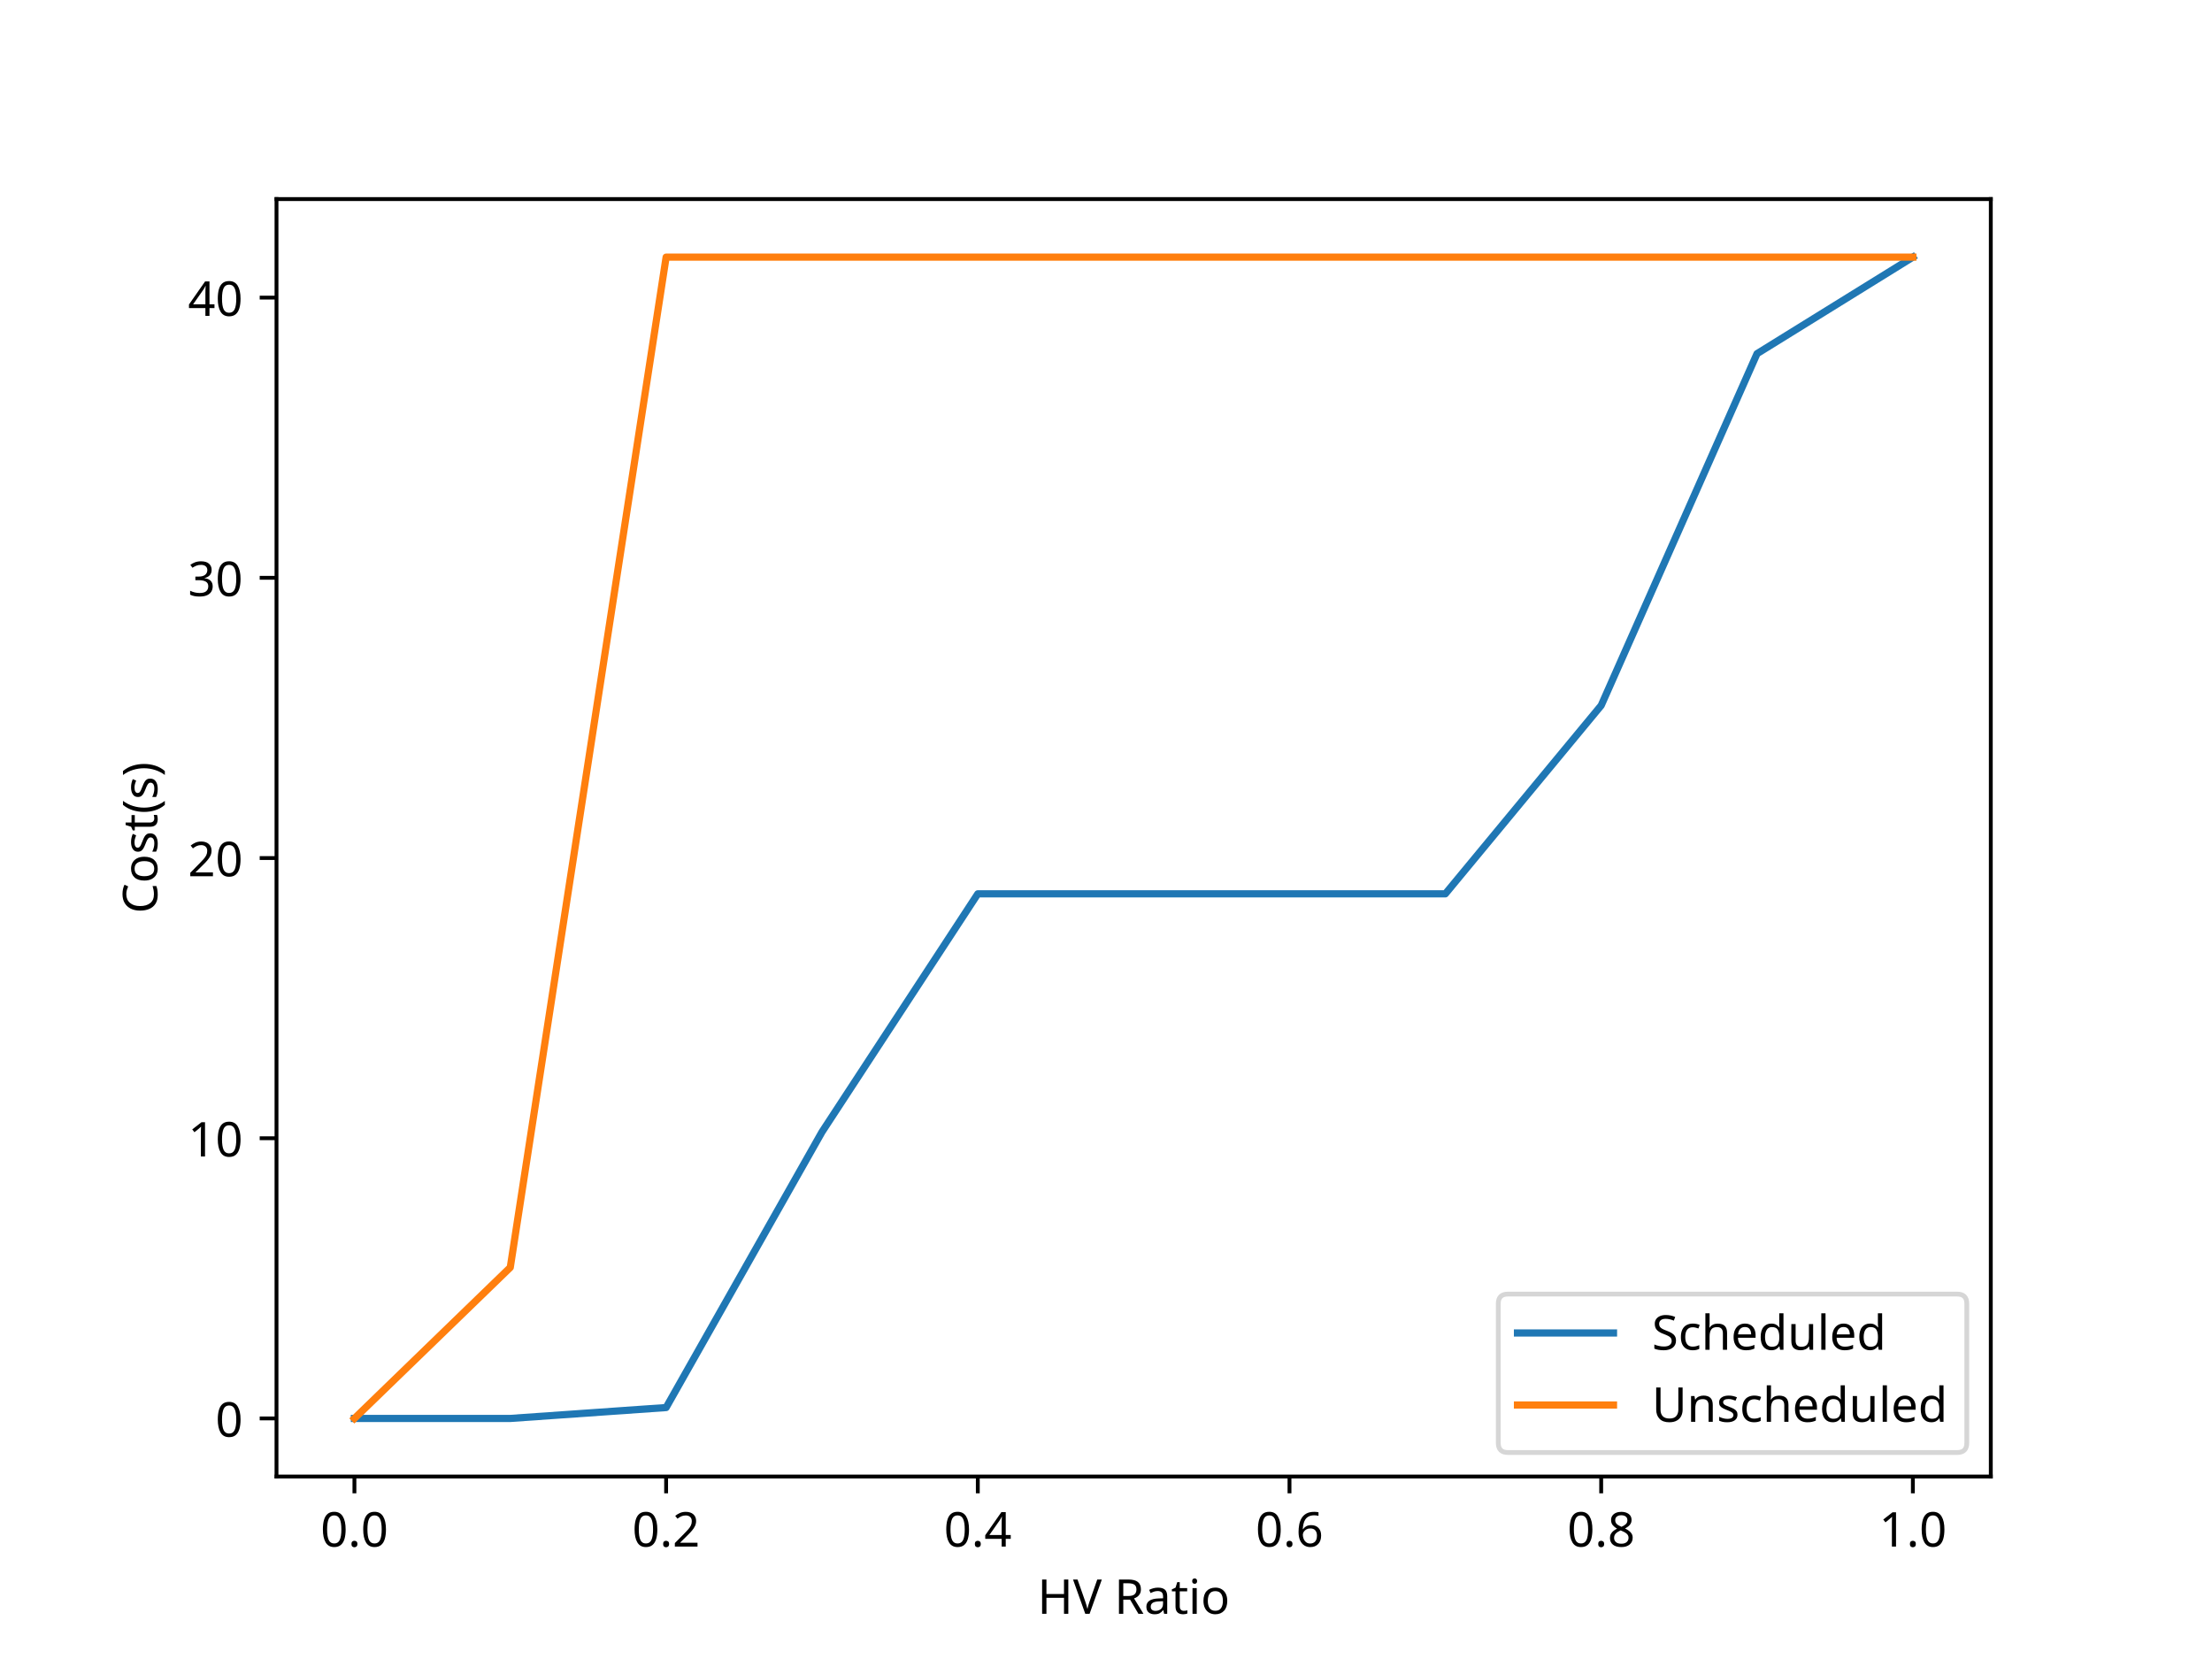 <?xml version="1.0" encoding="utf-8" standalone="no"?>
<!DOCTYPE svg PUBLIC "-//W3C//DTD SVG 1.1//EN"
  "http://www.w3.org/Graphics/SVG/1.1/DTD/svg11.dtd">
<!-- Created with matplotlib (https://matplotlib.org/) -->
<svg height="345.6pt" version="1.1" viewBox="0 0 460.8 345.6" width="460.8pt" xmlns="http://www.w3.org/2000/svg" xmlns:xlink="http://www.w3.org/1999/xlink">
 <defs>
  <style type="text/css">*{stroke-linecap:butt;stroke-linejoin:round;}</style>
 </defs>
 <g id="figure_1">
  <g id="patch_1">
   <path d="M 0 345.6 
L 460.8 345.6 
L 460.8 0 
L 0 0 
z
" style="fill:#ffffff;"/>
  </g>
  <g id="axes_1">
   <g id="patch_2">
    <path d="M 57.6 307.584 
L 414.72 307.584 
L 414.72 41.472 
L 57.6 41.472 
z
" style="fill:#ffffff;"/>
   </g>
   <g id="matplotlib.axis_1">
    <g id="xtick_1">
     <g id="line2d_1">
      <defs>
       <path d="M 0 0 
L 0 3.5 
" id="m9bba8e25fe" style="stroke:#000000;stroke-width:0.8;"/>
      </defs>
      <g>
       <use style="stroke:#000000;stroke-width:0.8;" x="73.833" xlink:href="#m9bba8e25fe" y="307.584"/>
      </g>
     </g>
     <g id="text_1">
      <!-- 0.0 -->
      <g transform="translate(66.773 322.184)scale(0.1 -0.1)">
       <defs>
        <path d="M 52.297 35.797 
Q 52.297 24.203 49.891 16 
Q 47.5 7.797 42.25 3.391 
Q 37 -1 28.5 -1 
Q 16.406 -1 10.656 8.75 
Q 4.906 18.5 4.906 35.797 
Q 4.906 47.406 7.25 55.594 
Q 9.594 63.797 14.797 68.141 
Q 20 72.5 28.5 72.5 
Q 40.5 72.5 46.391 62.844 
Q 52.297 53.203 52.297 35.797 
z
M 13.703 35.797 
Q 13.703 21.094 17.047 13.797 
Q 20.406 6.5 28.5 6.5 
Q 36.5 6.5 39.953 13.75 
Q 43.406 21 43.406 35.797 
Q 43.406 50.406 39.953 57.703 
Q 36.5 65 28.5 65 
Q 20.406 65 17.047 57.703 
Q 13.703 50.406 13.703 35.797 
z
" id="NotoSans-Regular-48"/>
        <path d="M 7.203 5.406 
Q 7.203 9.094 9 10.594 
Q 10.797 12.094 13.297 12.094 
Q 15.797 12.094 17.688 10.594 
Q 19.594 9.094 19.594 5.406 
Q 19.594 1.797 17.688 0.188 
Q 15.797 -1.406 13.297 -1.406 
Q 10.797 -1.406 9 0.188 
Q 7.203 1.797 7.203 5.406 
z
" id="NotoSans-Regular-46"/>
       </defs>
       <use xlink:href="#NotoSans-Regular-48"/>
       <use x="57.2" xlink:href="#NotoSans-Regular-46"/>
       <use x="84" xlink:href="#NotoSans-Regular-48"/>
      </g>
     </g>
    </g>
    <g id="xtick_2">
     <g id="line2d_2">
      <g>
       <use style="stroke:#000000;stroke-width:0.8;" x="138.764" xlink:href="#m9bba8e25fe" y="307.584"/>
      </g>
     </g>
     <g id="text_2">
      <!-- 0.2 -->
      <g transform="translate(131.703 322.184)scale(0.1 -0.1)">
       <defs>
        <path d="M 52 0 
L 4.797 0 
L 4.797 7.297 
L 23.5 26.203 
Q 28.797 31.594 32.547 35.797 
Q 36.297 40 38.188 44 
Q 40.094 48 40.094 52.906 
Q 40.094 58.797 36.594 61.844 
Q 33.094 64.906 27.5 64.906 
Q 22.203 64.906 18.297 63.094 
Q 14.406 61.297 10.297 58.094 
L 5.594 64 
Q 9.797 67.5 15.25 69.953 
Q 20.703 72.406 27.5 72.406 
Q 37.5 72.406 43.297 67.297 
Q 49.094 62.203 49.094 53.406 
Q 49.094 47.797 46.797 42.891 
Q 44.5 38 40.391 33.203 
Q 36.297 28.406 30.797 23.094 
L 15.906 8.406 
L 15.906 8 
L 52 8 
z
" id="NotoSans-Regular-50"/>
       </defs>
       <use xlink:href="#NotoSans-Regular-48"/>
       <use x="57.2" xlink:href="#NotoSans-Regular-46"/>
       <use x="84" xlink:href="#NotoSans-Regular-50"/>
      </g>
     </g>
    </g>
    <g id="xtick_3">
     <g id="line2d_3">
      <g>
       <use style="stroke:#000000;stroke-width:0.8;" x="203.695" xlink:href="#m9bba8e25fe" y="307.584"/>
      </g>
     </g>
     <g id="text_3">
      <!-- 0.4 -->
      <g transform="translate(196.634 322.184)scale(0.1 -0.1)">
       <defs>
        <path d="M 55.203 16.203 
L 44.797 16.203 
L 44.797 0 
L 36.297 0 
L 36.297 16.203 
L 2.094 16.203 
L 2.094 23.703 
L 35.703 71.797 
L 44.797 71.797 
L 44.797 24.094 
L 55.203 24.094 
z
M 36.297 24.094 
L 36.297 46.594 
Q 36.297 51.797 36.438 55.438 
Q 36.594 59.094 36.797 62.406 
L 36.406 62.406 
Q 35.594 60.5 34.391 58.297 
Q 33.203 56.094 32.094 54.594 
L 10.703 24.094 
z
" id="NotoSans-Regular-52"/>
       </defs>
       <use xlink:href="#NotoSans-Regular-48"/>
       <use x="57.2" xlink:href="#NotoSans-Regular-46"/>
       <use x="84" xlink:href="#NotoSans-Regular-52"/>
      </g>
     </g>
    </g>
    <g id="xtick_4">
     <g id="line2d_4">
      <g>
       <use style="stroke:#000000;stroke-width:0.8;" x="268.625" xlink:href="#m9bba8e25fe" y="307.584"/>
      </g>
     </g>
     <g id="text_4">
      <!-- 0.6 -->
      <g transform="translate(261.565 322.184)scale(0.1 -0.1)">
       <defs>
        <path d="M 5.5 30.5 
Q 5.5 38.203 6.844 45.641 
Q 8.203 53.094 11.75 59.141 
Q 15.297 65.203 21.688 68.797 
Q 28.094 72.406 38.203 72.406 
Q 40.297 72.406 42.844 72.203 
Q 45.406 72 47 71.5 
L 47 64 
Q 45.203 64.594 42.891 64.891 
Q 40.594 65.203 38.406 65.203 
Q 31.5 65.203 26.891 62.891 
Q 22.297 60.594 19.641 56.594 
Q 17 52.594 15.797 47.391 
Q 14.594 42.203 14.297 36.297 
L 14.906 36.297 
Q 17.203 39.797 21.297 42.25 
Q 25.406 44.703 31.797 44.703 
Q 41.094 44.703 46.797 39.047 
Q 52.5 33.406 52.5 23 
Q 52.5 11.797 46.344 5.391 
Q 40.203 -1 29.797 -1 
Q 23 -1 17.5 2.391 
Q 12 5.797 8.75 12.797 
Q 5.5 19.797 5.5 30.5 
z
M 29.703 6.406 
Q 36 6.406 39.891 10.453 
Q 43.797 14.5 43.797 23 
Q 43.797 29.797 40.344 33.797 
Q 36.906 37.797 30 37.797 
Q 25.297 37.797 21.797 35.844 
Q 18.297 33.906 16.344 30.844 
Q 14.406 27.797 14.406 24.703 
Q 14.406 20.406 16.094 16.156 
Q 17.797 11.906 21.188 9.156 
Q 24.594 6.406 29.703 6.406 
z
" id="NotoSans-Regular-54"/>
       </defs>
       <use xlink:href="#NotoSans-Regular-48"/>
       <use x="57.2" xlink:href="#NotoSans-Regular-46"/>
       <use x="84" xlink:href="#NotoSans-Regular-54"/>
      </g>
     </g>
    </g>
    <g id="xtick_5">
     <g id="line2d_5">
      <g>
       <use style="stroke:#000000;stroke-width:0.8;" x="333.556" xlink:href="#m9bba8e25fe" y="307.584"/>
      </g>
     </g>
     <g id="text_5">
      <!-- 0.8 -->
      <g transform="translate(326.496 322.184)scale(0.1 -0.1)">
       <defs>
        <path d="M 28.5 72.406 
Q 37.906 72.406 43.906 68 
Q 49.906 63.594 49.906 55.297 
Q 49.906 51 48.047 47.797 
Q 46.203 44.594 43.094 42.141 
Q 40 39.703 36.297 37.797 
Q 40.703 35.594 44.297 33 
Q 47.906 30.406 50.047 26.906 
Q 52.203 23.406 52.203 18.5 
Q 52.203 9.5 45.797 4.25 
Q 39.406 -1 28.797 -1 
Q 17.203 -1 11.047 4.047 
Q 4.906 9.094 4.906 18.203 
Q 4.906 23 6.953 26.641 
Q 9 30.297 12.391 32.891 
Q 15.797 35.5 19.703 37.297 
Q 14.406 40.297 10.797 44.547 
Q 7.203 48.797 7.203 55.406 
Q 7.203 60.797 10 64.594 
Q 12.797 68.406 17.594 70.406 
Q 22.406 72.406 28.5 72.406 
z
M 28.406 65.297 
Q 22.797 65.297 19.297 62.641 
Q 15.797 60 15.797 55 
Q 15.797 51.297 17.547 48.797 
Q 19.297 46.297 22.297 44.547 
Q 25.297 42.797 28.906 41.203 
Q 34.094 43.406 37.641 46.5 
Q 41.203 49.594 41.203 55 
Q 41.203 60 37.703 62.641 
Q 34.203 65.297 28.406 65.297 
z
M 13.5 18.094 
Q 13.5 12.906 17.203 9.453 
Q 20.906 6 28.594 6 
Q 35.906 6 39.75 9.453 
Q 43.594 12.906 43.594 18.406 
Q 43.594 23.594 39.5 27.047 
Q 35.406 30.5 28.594 33.094 
L 27 33.703 
Q 20.406 30.797 16.953 27.188 
Q 13.5 23.594 13.5 18.094 
z
" id="NotoSans-Regular-56"/>
       </defs>
       <use xlink:href="#NotoSans-Regular-48"/>
       <use x="57.2" xlink:href="#NotoSans-Regular-46"/>
       <use x="84" xlink:href="#NotoSans-Regular-56"/>
      </g>
     </g>
    </g>
    <g id="xtick_6">
     <g id="line2d_6">
      <g>
       <use style="stroke:#000000;stroke-width:0.8;" x="398.487" xlink:href="#m9bba8e25fe" y="307.584"/>
      </g>
     </g>
     <g id="text_6">
      <!-- 1.0 -->
      <g transform="translate(391.427 322.184)scale(0.1 -0.1)">
       <defs>
        <path d="M 35.5 0 
L 26.906 0 
L 26.906 49.906 
Q 26.906 54.203 27 56.797 
Q 27.094 59.406 27.297 62.203 
Q 25.703 60.594 24.344 59.5 
Q 23 58.406 21.094 56.703 
L 13.5 50.5 
L 8.906 56.406 
L 28.203 71.406 
L 35.5 71.406 
z
" id="NotoSans-Regular-49"/>
       </defs>
       <use xlink:href="#NotoSans-Regular-49"/>
       <use x="57.2" xlink:href="#NotoSans-Regular-46"/>
       <use x="84" xlink:href="#NotoSans-Regular-48"/>
      </g>
     </g>
    </g>
    <g id="text_7">
     <!-- HV Ratio -->
     <g transform="translate(216.121 336.184)scale(0.1 -0.1)">
      <defs>
       <path d="M 64.297 0 
L 55.297 0 
L 55.297 33.297 
L 18.703 33.297 
L 18.703 0 
L 9.703 0 
L 9.703 71.406 
L 18.703 71.406 
L 18.703 41.203 
L 55.297 41.203 
L 55.297 71.406 
L 64.297 71.406 
z
" id="NotoSans-Regular-72"/>
       <path d="M 60 71.406 
L 34.5 0 
L 25.5 0 
L 0 71.406 
L 9.406 71.406 
L 25.5 25.594 
Q 27.094 21.203 28.141 17.344 
Q 29.203 13.5 30 10 
Q 30.703 13.5 31.797 17.391 
Q 32.906 21.297 34.5 25.797 
L 50.5 71.406 
z
" id="NotoSans-Regular-86"/>
       <path id="NotoSans-Regular-32"/>
       <path d="M 29.406 71.406 
Q 42.703 71.406 49.047 66.344 
Q 55.406 61.297 55.406 51.094 
Q 55.406 45.406 53.297 41.594 
Q 51.203 37.797 47.953 35.5 
Q 44.703 33.203 41.094 32 
L 60.703 0 
L 50.203 0 
L 32.906 29.5 
L 18.703 29.5 
L 18.703 0 
L 9.703 0 
L 9.703 71.406 
z
M 28.906 63.594 
L 18.703 63.594 
L 18.703 37.094 
L 29.406 37.094 
Q 38.094 37.094 42.094 40.547 
Q 46.094 44 46.094 50.703 
Q 46.094 57.703 41.891 60.641 
Q 37.703 63.594 28.906 63.594 
z
" id="NotoSans-Regular-82"/>
       <path d="M 28.797 54.5 
Q 38.594 54.5 43.297 50.203 
Q 48 45.906 48 36.5 
L 48 0 
L 41.594 0 
L 39.906 7.594 
L 39.5 7.594 
Q 36 3.203 32.094 1.094 
Q 28.203 -1 21.5 -1 
Q 14.203 -1 9.391 2.844 
Q 4.594 6.703 4.594 14.906 
Q 4.594 22.906 10.891 27.25 
Q 17.203 31.594 30.297 32 
L 39.406 32.297 
L 39.406 35.5 
Q 39.406 42.203 36.5 44.797 
Q 33.594 47.406 28.297 47.406 
Q 24.094 47.406 20.297 46.156 
Q 16.5 44.906 13.203 43.297 
L 10.5 49.906 
Q 14 51.797 18.797 53.141 
Q 23.594 54.5 28.797 54.5 
z
M 39.297 26.203 
L 31.406 25.906 
Q 21.406 25.5 17.547 22.703 
Q 13.703 19.906 13.703 14.797 
Q 13.703 10.297 16.453 8.188 
Q 19.203 6.094 23.5 6.094 
Q 30.203 6.094 34.75 9.844 
Q 39.297 13.594 39.297 21.406 
z
" id="NotoSans-Regular-97"/>
       <path d="M 26.406 6.203 
Q 28.406 6.203 30.5 6.5 
Q 32.594 6.797 33.906 7.297 
L 33.906 0.594 
Q 32.5 -0.094 29.891 -0.547 
Q 27.297 -1 24.906 -1 
Q 20.703 -1 17.141 0.453 
Q 13.594 1.906 11.391 5.5 
Q 9.203 9.094 9.203 15.594 
L 9.203 46.797 
L 1.594 46.797 
L 1.594 51 
L 9.297 54.5 
L 12.797 65.906 
L 18 65.906 
L 18 53.594 
L 33.5 53.594 
L 33.5 46.797 
L 18 46.797 
L 18 15.797 
Q 18 10.906 20.344 8.547 
Q 22.703 6.203 26.406 6.203 
z
" id="NotoSans-Regular-116"/>
       <path d="M 13 73.703 
Q 15 73.703 16.547 72.344 
Q 18.094 71 18.094 68.094 
Q 18.094 65.203 16.547 63.844 
Q 15 62.5 13 62.5 
Q 10.797 62.5 9.297 63.844 
Q 7.797 65.203 7.797 68.094 
Q 7.797 71 9.297 72.344 
Q 10.797 73.703 13 73.703 
z
M 17.297 53.594 
L 17.297 0 
L 8.5 0 
L 8.5 53.594 
z
" id="NotoSans-Regular-105"/>
       <path d="M 55.094 26.906 
Q 55.094 13.594 48.344 6.297 
Q 41.594 -1 30.094 -1 
Q 23 -1 17.453 2.25 
Q 11.906 5.5 8.703 11.75 
Q 5.5 18 5.5 26.906 
Q 5.5 40.203 12.141 47.391 
Q 18.797 54.594 30.406 54.594 
Q 37.594 54.594 43.188 51.344 
Q 48.797 48.094 51.938 41.938 
Q 55.094 35.797 55.094 26.906 
z
M 14.594 26.906 
Q 14.594 17.406 18.344 11.844 
Q 22.094 6.297 30.297 6.297 
Q 38.406 6.297 42.203 11.844 
Q 46 17.406 46 26.906 
Q 46 36.406 42.203 41.797 
Q 38.406 47.203 30.203 47.203 
Q 22 47.203 18.297 41.797 
Q 14.594 36.406 14.594 26.906 
z
" id="NotoSans-Regular-111"/>
      </defs>
      <use xlink:href="#NotoSans-Regular-72"/>
      <use x="74.1" xlink:href="#NotoSans-Regular-86"/>
      <use x="134.1" xlink:href="#NotoSans-Regular-32"/>
      <use x="160.1" xlink:href="#NotoSans-Regular-82"/>
      <use x="222.3" xlink:href="#NotoSans-Regular-97"/>
      <use x="278.4" xlink:href="#NotoSans-Regular-116"/>
      <use x="314.5" xlink:href="#NotoSans-Regular-105"/>
      <use x="340.3" xlink:href="#NotoSans-Regular-111"/>
     </g>
    </g>
   </g>
   <g id="matplotlib.axis_2">
    <g id="ytick_1">
     <g id="line2d_7">
      <defs>
       <path d="M 0 0 
L -3.5 0 
" id="ma260eee9a9" style="stroke:#000000;stroke-width:0.8;"/>
      </defs>
      <g>
       <use style="stroke:#000000;stroke-width:0.8;" x="57.6" xlink:href="#ma260eee9a9" y="295.488"/>
      </g>
     </g>
     <g id="text_8">
      <!-- 0 -->
      <g transform="translate(44.88 299.288)scale(0.1 -0.1)">
       <use xlink:href="#NotoSans-Regular-48"/>
      </g>
     </g>
    </g>
    <g id="ytick_2">
     <g id="line2d_8">
      <g>
       <use style="stroke:#000000;stroke-width:0.8;" x="57.6" xlink:href="#ma260eee9a9" y="237.116"/>
      </g>
     </g>
     <g id="text_9">
      <!-- 10 -->
      <g transform="translate(39.159 240.916)scale(0.1 -0.1)">
       <use xlink:href="#NotoSans-Regular-49"/>
       <use x="57.2" xlink:href="#NotoSans-Regular-48"/>
      </g>
     </g>
    </g>
    <g id="ytick_3">
     <g id="line2d_9">
      <g>
       <use style="stroke:#000000;stroke-width:0.8;" x="57.6" xlink:href="#ma260eee9a9" y="178.744"/>
      </g>
     </g>
     <g id="text_10">
      <!-- 20 -->
      <g transform="translate(39.159 182.544)scale(0.1 -0.1)">
       <use xlink:href="#NotoSans-Regular-50"/>
       <use x="57.2" xlink:href="#NotoSans-Regular-48"/>
      </g>
     </g>
    </g>
    <g id="ytick_4">
     <g id="line2d_10">
      <g>
       <use style="stroke:#000000;stroke-width:0.8;" x="57.6" xlink:href="#ma260eee9a9" y="120.372"/>
      </g>
     </g>
     <g id="text_11">
      <!-- 30 -->
      <g transform="translate(39.159 124.172)scale(0.1 -0.1)">
       <defs>
        <path d="M 49.297 54.703 
Q 49.297 47.5 45.25 43.25 
Q 41.203 39 34.5 37.594 
L 34.5 37.203 
Q 43 36.203 47.25 31.797 
Q 51.5 27.406 51.5 20.297 
Q 51.5 14 48.594 9.203 
Q 45.703 4.406 39.641 1.703 
Q 33.594 -1 24.094 -1 
Q 18.5 -1 13.703 -0.141 
Q 8.906 0.703 4.5 2.906 
L 4.5 11.094 
Q 9 8.797 14.203 7.594 
Q 19.406 6.406 24.203 6.406 
Q 33.797 6.406 38.047 10.156 
Q 42.297 13.906 42.297 20.5 
Q 42.297 27.203 37.047 30.141 
Q 31.797 33.094 22.297 33.094 
L 15.406 33.094 
L 15.406 40.594 
L 22.406 40.594 
Q 31.203 40.594 35.75 44.297 
Q 40.297 48 40.297 54.094 
Q 40.297 59.297 36.797 62.141 
Q 33.297 65 27.297 65 
Q 21.5 65 17.391 63.297 
Q 13.297 61.594 9.297 59 
L 4.906 65 
Q 8.703 68 14.344 70.203 
Q 20 72.406 27.203 72.406 
Q 38.406 72.406 43.844 67.406 
Q 49.297 62.406 49.297 54.703 
z
" id="NotoSans-Regular-51"/>
       </defs>
       <use xlink:href="#NotoSans-Regular-51"/>
       <use x="57.2" xlink:href="#NotoSans-Regular-48"/>
      </g>
     </g>
    </g>
    <g id="ytick_5">
     <g id="line2d_11">
      <g>
       <use style="stroke:#000000;stroke-width:0.8;" x="57.6" xlink:href="#ma260eee9a9" y="62"/>
      </g>
     </g>
     <g id="text_12">
      <!-- 40 -->
      <g transform="translate(39.159 65.8)scale(0.1 -0.1)">
       <use xlink:href="#NotoSans-Regular-52"/>
       <use x="57.2" xlink:href="#NotoSans-Regular-48"/>
      </g>
     </g>
    </g>
    <g id="text_13">
     <!-- Cost(s) -->
     <g transform="translate(32.759 190.308)rotate(-90)scale(0.1 -0.1)">
      <defs>
       <path d="M 40.297 64.5 
Q 28.797 64.5 22.188 56.797 
Q 15.594 49.094 15.594 35.703 
Q 15.594 22.406 21.75 14.656 
Q 27.906 6.906 40.203 6.906 
Q 44.797 6.906 49 7.703 
Q 53.203 8.5 57.297 9.703 
L 57.297 1.906 
Q 53.297 0.406 49.047 -0.297 
Q 44.797 -1 38.906 -1 
Q 28 -1 20.703 3.5 
Q 13.406 8 9.75 16.297 
Q 6.094 24.594 6.094 35.797 
Q 6.094 46.594 10.047 54.844 
Q 14 63.094 21.703 67.75 
Q 29.406 72.406 40.406 72.406 
Q 51.703 72.406 60.094 68.203 
L 56.5 60.594 
Q 53.203 62.094 49.141 63.297 
Q 45.094 64.5 40.297 64.5 
z
" id="NotoSans-Regular-67"/>
       <path d="M 43.406 14.797 
Q 43.406 7 37.594 3 
Q 31.797 -1 22 -1 
Q 16.406 -1 12.344 -0.094 
Q 8.297 0.797 5.203 2.406 
L 5.203 10.406 
Q 8.406 8.797 12.953 7.438 
Q 17.5 6.094 22.203 6.094 
Q 28.906 6.094 31.906 8.25 
Q 34.906 10.406 34.906 14 
Q 34.906 16 33.797 17.594 
Q 32.703 19.203 29.844 20.797 
Q 27 22.406 21.703 24.406 
Q 16.5 26.406 12.797 28.406 
Q 9.094 30.406 7.094 33.203 
Q 5.094 36 5.094 40.406 
Q 5.094 47.203 10.641 50.891 
Q 16.203 54.594 25.203 54.594 
Q 30.094 54.594 34.344 53.594 
Q 38.594 52.594 42.297 51 
L 39.297 44 
Q 35.906 45.406 32.203 46.406 
Q 28.5 47.406 24.594 47.406 
Q 19.203 47.406 16.344 45.656 
Q 13.5 43.906 13.5 40.906 
Q 13.5 38.594 14.797 37.094 
Q 16.094 35.594 19.141 34.094 
Q 22.203 32.594 27.297 30.703 
Q 32.406 28.797 36 26.797 
Q 39.594 24.797 41.5 21.938 
Q 43.406 19.094 43.406 14.797 
z
" id="NotoSans-Regular-115"/>
       <path d="M 4 27.406 
Q 4 39.594 7.547 50.938 
Q 11.094 62.297 18.703 71.406 
L 27 71.406 
Q 20 62 16.453 50.703 
Q 12.906 39.406 12.906 27.5 
Q 12.906 15.906 16.453 4.75 
Q 20 -6.406 26.906 -15.797 
L 18.703 -15.797 
Q 11.094 -7 7.547 4.141 
Q 4 15.297 4 27.406 
z
" id="NotoSans-Regular-40"/>
       <path d="M 26 27.406 
Q 26 15.297 22.453 4.141 
Q 18.906 -7 11.297 -15.797 
L 3.094 -15.797 
Q 10 -6.406 13.547 4.75 
Q 17.094 15.906 17.094 27.5 
Q 17.094 39.406 13.547 50.703 
Q 10 62 3 71.406 
L 11.297 71.406 
Q 18.906 62.297 22.453 50.938 
Q 26 39.594 26 27.406 
z
" id="NotoSans-Regular-41"/>
      </defs>
      <use xlink:href="#NotoSans-Regular-67"/>
      <use x="63.2" xlink:href="#NotoSans-Regular-111"/>
      <use x="123.7" xlink:href="#NotoSans-Regular-115"/>
      <use x="171.6" xlink:href="#NotoSans-Regular-116"/>
      <use x="207.7" xlink:href="#NotoSans-Regular-40"/>
      <use x="237.7" xlink:href="#NotoSans-Regular-115"/>
      <use x="285.6" xlink:href="#NotoSans-Regular-41"/>
     </g>
    </g>
   </g>
   <g id="line2d_12">
    <path clip-path="url(#p6ddb184a07)" d="M 73.833 295.488 
L 106.298 295.488 
L 138.764 293.218 
L 171.229 235.819 
L 203.695 186.202 
L 236.16 186.202 
L 268.625 186.202 
L 301.091 186.202 
L 333.556 146.963 
L 366.022 73.674 
L 398.487 53.568 
" style="fill:none;stroke:#1f77b4;stroke-linecap:square;stroke-width:1.5;"/>
   </g>
   <g id="line2d_13">
    <path clip-path="url(#p6ddb184a07)" d="M 73.833 295.488 
L 106.298 264.032 
L 138.764 53.568 
L 171.229 53.568 
L 203.695 53.568 
L 236.16 53.568 
L 268.625 53.568 
L 301.091 53.568 
L 333.556 53.568 
L 366.022 53.568 
L 398.487 53.568 
" style="fill:none;stroke:#ff7f0e;stroke-linecap:square;stroke-width:1.5;"/>
   </g>
   <g id="patch_3">
    <path d="M 57.6 307.584 
L 57.6 41.472 
" style="fill:none;stroke:#000000;stroke-linecap:square;stroke-linejoin:miter;stroke-width:0.8;"/>
   </g>
   <g id="patch_4">
    <path d="M 414.72 307.584 
L 414.72 41.472 
" style="fill:none;stroke:#000000;stroke-linecap:square;stroke-linejoin:miter;stroke-width:0.8;"/>
   </g>
   <g id="patch_5">
    <path d="M 57.6 307.584 
L 414.72 307.584 
" style="fill:none;stroke:#000000;stroke-linecap:square;stroke-linejoin:miter;stroke-width:0.8;"/>
   </g>
   <g id="patch_6">
    <path d="M 57.6 41.472 
L 414.72 41.472 
" style="fill:none;stroke:#000000;stroke-linecap:square;stroke-linejoin:miter;stroke-width:0.8;"/>
   </g>
   <g id="legend_1">
    <g id="patch_7">
     <path d="M 314.12 302.584 
L 407.72 302.584 
Q 409.72 302.584 409.72 300.584 
L 409.72 271.584 
Q 409.72 269.584 407.72 269.584 
L 314.12 269.584 
Q 312.12 269.584 312.12 271.584 
L 312.12 300.584 
Q 312.12 302.584 314.12 302.584 
z
" style="fill:#ffffff;opacity:0.8;stroke:#cccccc;stroke-linejoin:miter;"/>
    </g>
    <g id="line2d_14">
     <path d="M 316.12 277.684 
L 336.12 277.684 
" style="fill:none;stroke:#1f77b4;stroke-linecap:square;stroke-width:1.5;"/>
    </g>
    <g id="line2d_15"/>
    <g id="text_14">
     <!-- Scheduled -->
     <g transform="translate(344.12 281.184)scale(0.1 -0.1)">
      <defs>
       <path d="M 50.203 19.094 
Q 50.203 9.594 43.297 4.297 
Q 36.406 -1 24.703 -1 
Q 18.703 -1 13.594 -0.094 
Q 8.5 0.797 5.094 2.406 
L 5.094 11 
Q 8.703 9.406 14.047 8.094 
Q 19.406 6.797 25.094 6.797 
Q 33 6.797 37.094 9.891 
Q 41.203 13 41.203 18.297 
Q 41.203 21.797 39.703 24.188 
Q 38.203 26.594 34.5 28.594 
Q 30.797 30.594 24.406 33 
Q 15.203 36.297 10.594 41.094 
Q 6 45.906 6 54.203 
Q 6 59.797 8.891 63.891 
Q 11.797 68 16.891 70.203 
Q 22 72.406 28.797 72.406 
Q 34.594 72.406 39.5 71.297 
Q 44.406 70.203 48.5 68.406 
L 45.703 60.703 
Q 42 62.297 37.594 63.391 
Q 33.203 64.5 28.594 64.5 
Q 21.906 64.5 18.5 61.641 
Q 15.094 58.797 15.094 54.094 
Q 15.094 50.5 16.594 48.094 
Q 18.094 45.703 21.5 43.75 
Q 24.906 41.797 30.703 39.703 
Q 37 37.406 41.344 34.75 
Q 45.703 32.094 47.953 28.391 
Q 50.203 24.703 50.203 19.094 
z
" id="NotoSans-Regular-83"/>
       <path d="M 30 -1 
Q 22.797 -1 17.297 1.891 
Q 11.797 4.797 8.641 10.891 
Q 5.5 17 5.5 26.5 
Q 5.5 36.406 8.75 42.594 
Q 12 48.797 17.703 51.688 
Q 23.406 54.594 30.594 54.594 
Q 34.594 54.594 38.438 53.75 
Q 42.297 52.906 44.703 51.703 
L 42 44.406 
Q 39.594 45.297 36.391 46.094 
Q 33.203 46.906 30.406 46.906 
Q 14.594 46.906 14.594 26.594 
Q 14.594 16.906 18.438 11.75 
Q 22.297 6.594 29.906 6.594 
Q 34.203 6.594 37.594 7.5 
Q 41 8.406 43.797 9.703 
L 43.797 1.906 
Q 41.094 0.5 37.844 -0.25 
Q 34.594 -1 30 -1 
z
" id="NotoSans-Regular-99"/>
       <path d="M 17.297 76 
L 17.297 53.703 
Q 17.297 49.703 16.797 46.203 
L 17.406 46.203 
Q 20 50.297 24.453 52.391 
Q 28.906 54.5 34.094 54.5 
Q 43.797 54.5 48.75 49.844 
Q 53.703 45.203 53.703 34.906 
L 53.703 0 
L 45 0 
L 45 34.297 
Q 45 47.203 33 47.203 
Q 24 47.203 20.641 42.141 
Q 17.297 37.094 17.297 27.703 
L 17.297 0 
L 8.5 0 
L 8.5 76 
z
" id="NotoSans-Regular-104"/>
       <path d="M 29.203 54.594 
Q 36 54.594 41 51.594 
Q 46 48.594 48.641 43.141 
Q 51.297 37.703 51.297 30.406 
L 51.297 25.094 
L 14.594 25.094 
Q 14.797 16 19.25 11.25 
Q 23.703 6.5 31.703 6.5 
Q 36.797 6.5 40.75 7.453 
Q 44.703 8.406 48.906 10.203 
L 48.906 2.5 
Q 44.797 0.703 40.797 -0.141 
Q 36.797 -1 31.297 -1 
Q 23.594 -1 17.797 2.094 
Q 12 5.203 8.75 11.297 
Q 5.5 17.406 5.5 26.406 
Q 5.5 35.203 8.453 41.5 
Q 11.406 47.797 16.75 51.188 
Q 22.094 54.594 29.203 54.594 
z
M 29.094 47.406 
Q 22.797 47.406 19.141 43.344 
Q 15.5 39.297 14.797 32.094 
L 42.094 32.094 
Q 42 38.906 38.891 43.156 
Q 35.797 47.406 29.094 47.406 
z
" id="NotoSans-Regular-101"/>
       <path d="M 27.5 -1 
Q 17.5 -1 11.5 5.953 
Q 5.5 12.906 5.5 26.703 
Q 5.5 40.5 11.547 47.547 
Q 17.594 54.594 27.594 54.594 
Q 33.797 54.594 37.75 52.297 
Q 41.703 50 44.203 46.703 
L 44.797 46.703 
Q 44.594 48 44.391 50.547 
Q 44.203 53.094 44.203 54.594 
L 44.203 76 
L 53 76 
L 53 0 
L 45.906 0 
L 44.594 7.203 
L 44.203 7.203 
Q 41.797 3.797 37.797 1.391 
Q 33.797 -1 27.5 -1 
z
M 28.906 6.297 
Q 37.406 6.297 40.844 10.938 
Q 44.297 15.594 44.297 25 
L 44.297 26.594 
Q 44.297 36.594 41 41.938 
Q 37.703 47.297 28.797 47.297 
Q 21.703 47.297 18.141 41.641 
Q 14.594 36 14.594 26.5 
Q 14.594 16.906 18.141 11.594 
Q 21.703 6.297 28.906 6.297 
z
" id="NotoSans-Regular-100"/>
       <path d="M 53.297 53.594 
L 53.297 0 
L 46.094 0 
L 44.797 7.094 
L 44.406 7.094 
Q 41.797 2.906 37.188 0.953 
Q 32.594 -1 27.406 -1 
Q 17.703 -1 12.797 3.641 
Q 7.906 8.297 7.906 18.5 
L 7.906 53.594 
L 16.797 53.594 
L 16.797 19.094 
Q 16.797 6.297 28.703 6.297 
Q 37.594 6.297 41.047 11.297 
Q 44.5 16.297 44.5 25.703 
L 44.5 53.594 
z
" id="NotoSans-Regular-117"/>
       <path d="M 17.297 0 
L 8.5 0 
L 8.5 76 
L 17.297 76 
z
" id="NotoSans-Regular-108"/>
      </defs>
      <use xlink:href="#NotoSans-Regular-83"/>
      <use x="54.9" xlink:href="#NotoSans-Regular-99"/>
      <use x="102.9" xlink:href="#NotoSans-Regular-104"/>
      <use x="164.7" xlink:href="#NotoSans-Regular-101"/>
      <use x="221.1" xlink:href="#NotoSans-Regular-100"/>
      <use x="282.6" xlink:href="#NotoSans-Regular-117"/>
      <use x="344.4" xlink:href="#NotoSans-Regular-108"/>
      <use x="370.2" xlink:href="#NotoSans-Regular-101"/>
      <use x="426.6" xlink:href="#NotoSans-Regular-100"/>
     </g>
    </g>
    <g id="line2d_16">
     <path d="M 316.12 292.684 
L 336.12 292.684 
" style="fill:none;stroke:#ff7f0e;stroke-linecap:square;stroke-width:1.5;"/>
    </g>
    <g id="line2d_17"/>
    <g id="text_15">
     <!-- Unscheduled -->
     <g transform="translate(344.12 296.184)scale(0.1 -0.1)">
      <defs>
       <path d="M 64 71.406 
L 64 25.203 
Q 64 17.797 61 11.844 
Q 58 5.906 51.797 2.453 
Q 45.594 -1 36.203 -1 
Q 22.797 -1 15.891 6.25 
Q 9 13.5 9 25.406 
L 9 71.406 
L 18 71.406 
L 18 25.094 
Q 18 16.406 22.641 11.594 
Q 27.297 6.797 36.703 6.797 
Q 46.406 6.797 50.75 11.938 
Q 55.094 17.094 55.094 25.203 
L 55.094 71.406 
z
" id="NotoSans-Regular-85"/>
       <path d="M 34.297 54.594 
Q 43.906 54.594 48.797 49.891 
Q 53.703 45.203 53.703 34.906 
L 53.703 0 
L 45 0 
L 45 34.297 
Q 45 47.203 33 47.203 
Q 24.094 47.203 20.688 42.203 
Q 17.297 37.203 17.297 27.797 
L 17.297 0 
L 8.5 0 
L 8.5 53.594 
L 15.594 53.594 
L 16.906 46.297 
L 17.406 46.297 
Q 20 50.5 24.594 52.547 
Q 29.203 54.594 34.297 54.594 
z
" id="NotoSans-Regular-110"/>
      </defs>
      <use xlink:href="#NotoSans-Regular-85"/>
      <use x="73.1" xlink:href="#NotoSans-Regular-110"/>
      <use x="134.9" xlink:href="#NotoSans-Regular-115"/>
      <use x="182.8" xlink:href="#NotoSans-Regular-99"/>
      <use x="230.8" xlink:href="#NotoSans-Regular-104"/>
      <use x="292.6" xlink:href="#NotoSans-Regular-101"/>
      <use x="349" xlink:href="#NotoSans-Regular-100"/>
      <use x="410.5" xlink:href="#NotoSans-Regular-117"/>
      <use x="472.3" xlink:href="#NotoSans-Regular-108"/>
      <use x="498.1" xlink:href="#NotoSans-Regular-101"/>
      <use x="554.5" xlink:href="#NotoSans-Regular-100"/>
     </g>
    </g>
   </g>
  </g>
 </g>
 <defs>
  <clipPath id="p6ddb184a07">
   <rect height="266.112" width="357.12" x="57.6" y="41.472"/>
  </clipPath>
 </defs>
</svg>

